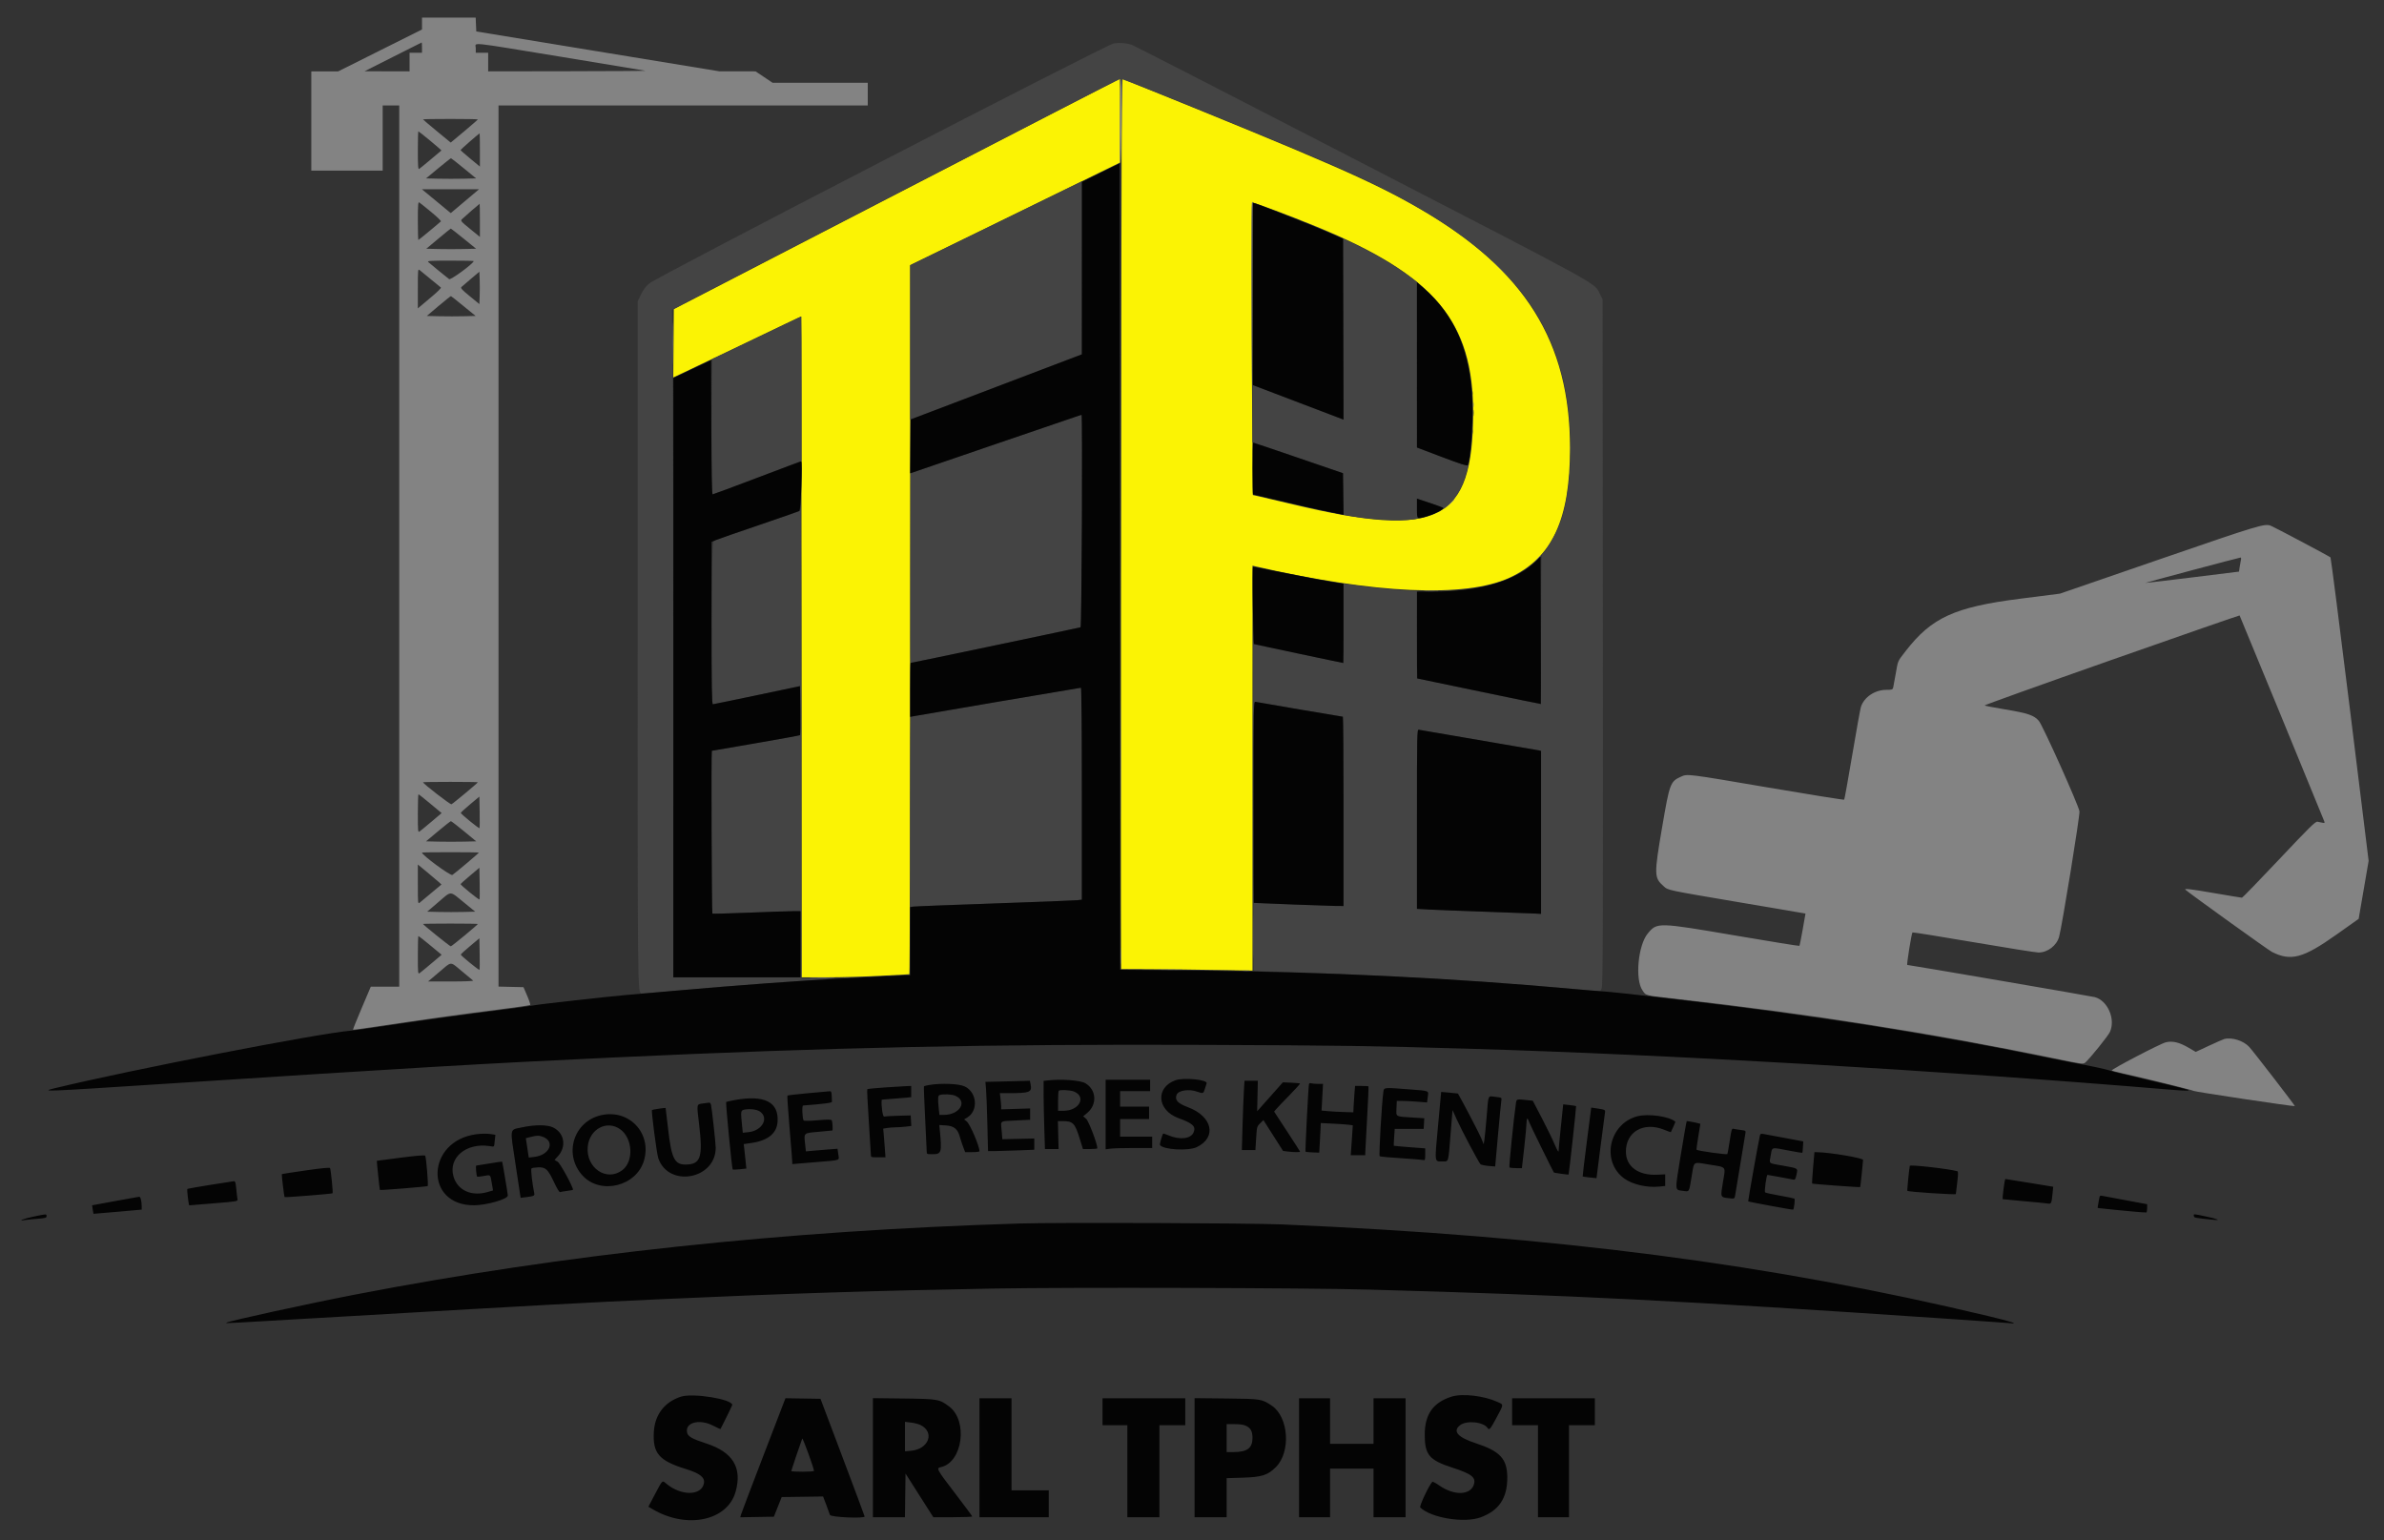 <svg id="svg" xmlns="http://www.w3.org/2000/svg" xmlns:xlink="http://www.w3.org/1999/xlink" width="400" height="258.395" viewBox="0, 0, 400,258.395"><rect x="0" y="0" width="400" height="258.395" fill="#333333" stroke="none"/><g id="svgg"><path id="path0" d="M150.456 32.540 L 113.059 51.875 113.013 57.603 L 112.967 63.331 114.575 62.575 C 115.459 62.159,118.213 60.843,120.694 59.652 C 131.980 54.234,134.352 53.102,134.419 53.102 C 134.458 53.102,134.490 78.052,134.490 108.547 L 134.490 163.991 138.785 163.988 C 141.148 163.987,145.189 163.871,147.766 163.732 C 150.343 163.592,152.510 163.477,152.581 163.474 C 152.653 163.472,152.711 136.698,152.711 103.976 L 152.711 44.482 163.688 39.130 C 169.725 36.187,177.651 32.314,181.302 30.524 L 187.939 27.269 187.939 20.229 C 187.939 16.357,187.920 13.192,187.896 13.197 C 187.872 13.201,171.024 21.906,150.456 32.540 M188.226 18.808 C 188.140 23.190,188.021 151.261,188.095 160.390 L 188.113 162.603 193.102 162.625 C 195.846 162.637,200.805 162.696,204.122 162.755 L 210.152 162.863 210.152 128.890 L 210.152 94.917 210.542 95.008 C 230.644 99.648,245.913 100.335,253.285 96.931 C 260.415 93.639,263.428 87.182,263.427 75.191 C 263.426 57.380,255.861 45.289,238.351 35.111 C 230.528 30.564,222.577 27.080,189.396 13.662 L 188.336 13.233 188.226 18.808 M220.911 38.039 C 240.668 46.161,247.223 53.970,247.174 69.328 C 247.115 87.493,241.350 90.439,217.130 84.677 C 214.294 84.002,211.577 83.363,211.091 83.257 L 210.208 83.064 210.094 69.168 C 209.954 52.264,209.944 34.106,210.074 33.975 C 210.187 33.862,216.600 36.266,220.911 38.039 " stroke="none" fill="#fbf304" fill-rule="evenodd"></path><path id="path1" d="M70.803 3.949 L 70.803 4.948 63.774 8.461 L 56.745 11.974 54.490 11.974 L 52.234 11.974 52.234 20.304 L 52.234 28.633 58.221 28.633 L 64.208 28.633 64.208 23.167 L 64.208 17.701 65.597 17.701 L 66.985 17.701 66.985 91.627 L 66.985 165.553 64.599 165.556 L 62.213 165.559 60.691 169.139 C 59.854 171.108,59.196 172.746,59.229 172.779 C 59.262 172.812,61.313 172.531,63.787 172.154 C 69.891 171.225,77.286 170.197,83.600 169.400 C 86.487 169.035,88.899 168.686,88.960 168.625 C 89.021 168.564,88.792 167.867,88.452 167.077 L 87.834 165.640 85.739 165.591 L 83.644 165.542 83.644 91.622 L 83.644 17.701 114.620 17.701 L 145.597 17.701 145.597 15.792 L 145.597 13.883 137.609 13.883 L 129.622 13.883 128.197 12.928 L 126.771 11.974 123.733 11.970 L 120.694 11.966 100.304 8.622 L 79.913 5.278 79.862 4.114 L 79.811 2.950 75.307 2.950 L 70.803 2.950 70.803 3.949 M70.803 7.983 L 70.803 8.850 69.761 8.850 L 68.720 8.850 68.720 10.412 L 68.720 11.974 64.946 11.965 L 61.171 11.955 65.944 9.544 C 68.568 8.219,70.735 7.129,70.759 7.124 C 70.783 7.119,70.803 7.505,70.803 7.983 M94.243 9.546 C 101.824 10.787,108.143 11.832,108.286 11.868 C 108.430 11.904,102.553 11.943,95.228 11.954 L 81.909 11.974 81.909 10.412 L 81.909 8.850 80.868 8.850 L 79.826 8.850 79.826 8.069 C 79.826 7.081,78.130 6.907,94.243 9.546 M187.900 20.295 C 187.874 24.204,187.902 27.347,187.963 27.280 C 188.170 27.053,188.338 13.189,188.134 13.189 C 188.004 13.189,187.932 15.360,187.900 20.295 M80.174 20.039 C 80.174 20.084,79.151 20.976,77.900 22.021 L 75.627 23.922 73.301 22.012 C 72.023 20.962,70.976 20.070,70.976 20.030 C 70.976 19.989,73.046 19.957,75.575 19.957 C 78.104 19.957,80.174 19.994,80.174 20.039 M72.199 23.623 C 73.252 24.495,74.090 25.226,74.063 25.249 C 74.035 25.271,73.232 25.948,72.278 26.752 C 71.323 27.556,70.445 28.274,70.325 28.347 C 70.155 28.452,70.108 27.791,70.108 25.260 C 70.108 23.488,70.149 22.039,70.197 22.039 C 70.246 22.039,71.147 22.752,72.199 23.623 M80.521 25.168 L 80.521 27.949 78.915 26.624 C 78.033 25.895,77.296 25.248,77.280 25.187 C 77.255 25.098,80.324 22.415,80.477 22.393 C 80.501 22.389,80.521 23.638,80.521 25.168 M77.826 28.243 L 79.885 29.935 77.773 29.984 C 76.612 30.010,74.721 30.010,73.571 29.984 L 71.480 29.935 73.524 28.243 C 74.648 27.312,75.613 26.551,75.668 26.551 C 75.722 26.551,76.693 27.312,77.826 28.243 M78.004 33.756 L 75.632 35.756 74.822 35.088 C 74.377 34.721,73.288 33.821,72.401 33.089 L 70.789 31.757 75.582 31.757 L 80.375 31.757 78.004 33.756 M72.327 35.552 C 73.309 36.359,74.051 37.076,73.976 37.145 C 73.329 37.735,70.268 40.260,70.198 40.260 C 70.149 40.260,70.108 38.811,70.108 37.040 C 70.108 34.508,70.155 33.847,70.325 33.951 C 70.445 34.024,71.346 34.744,72.327 35.552 M210.058 34.056 C 210.013 34.176,209.996 41.106,210.020 49.458 L 210.065 64.642 210.152 49.241 C 210.200 40.770,210.217 33.839,210.190 33.839 C 210.163 33.839,210.104 33.937,210.058 34.056 M80.521 36.969 L 80.521 39.752 78.872 38.406 C 77.304 37.127,77.238 37.046,77.527 36.760 C 77.889 36.403,80.415 34.206,80.477 34.195 C 80.501 34.190,80.521 35.439,80.521 36.969 M77.798 40.043 L 79.885 41.735 77.773 41.784 C 76.612 41.811,74.732 41.811,73.595 41.784 L 71.529 41.735 73.551 40.043 C 74.663 39.113,75.604 38.351,75.642 38.351 C 75.680 38.351,76.650 39.113,77.798 40.043 M79.479 43.803 C 79.479 44.195,75.615 47.035,75.354 46.835 C 74.863 46.460,72.125 44.216,71.850 43.964 C 71.637 43.768,72.228 43.731,75.538 43.731 C 77.706 43.731,79.479 43.763,79.479 43.803 M251.540 44.946 C 252.203 45.614,252.785 46.161,252.832 46.161 C 252.880 46.161,252.377 45.614,251.714 44.946 C 251.051 44.278,250.469 43.731,250.421 43.731 C 250.374 43.731,250.877 44.278,251.540 44.946 M72.278 46.854 C 73.137 47.553,73.902 48.180,73.978 48.245 C 74.055 48.311,73.432 48.942,72.594 49.649 C 71.756 50.355,70.854 51.115,70.589 51.339 L 70.108 51.745 70.108 48.405 C 70.108 45.242,70.125 45.079,70.412 45.324 C 70.579 45.465,71.419 46.154,72.278 46.854 M80.484 49.624 L 80.434 51.022 78.814 49.696 C 77.486 48.609,77.236 48.331,77.426 48.152 C 77.553 48.031,78.282 47.406,79.046 46.762 L 80.434 45.592 80.484 46.909 C 80.512 47.634,80.512 48.855,80.484 49.624 M77.785 51.367 L 79.804 53.015 77.830 53.064 C 76.744 53.091,74.900 53.091,73.732 53.064 L 71.608 53.015 73.592 51.335 C 74.682 50.411,75.618 49.669,75.670 49.686 C 75.723 49.704,76.674 50.460,77.785 51.367 M112.876 57.614 C 112.876 60.811,112.899 62.119,112.928 60.521 C 112.957 58.922,112.957 56.306,112.928 54.707 C 112.899 53.108,112.876 54.416,112.876 57.614 M247.159 67.939 C 247.161 68.321,247.196 68.457,247.238 68.241 C 247.279 68.025,247.278 67.713,247.234 67.547 C 247.191 67.381,247.157 67.557,247.159 67.939 M263.492 75.228 C 263.493 76.278,263.521 76.685,263.556 76.132 C 263.590 75.580,263.590 74.721,263.555 74.224 C 263.520 73.726,263.492 74.178,263.492 75.228 M243.202 84.555 L 242.516 85.293 243.254 84.607 C 243.659 84.230,243.991 83.898,243.991 83.869 C 243.991 83.738,243.840 83.869,243.202 84.555 M362.448 93.815 L 345.634 99.609 338.934 100.462 C 327.955 101.861,324.090 103.627,319.757 109.225 C 318.352 111.039,318.480 110.752,318.081 113.007 C 317.891 114.085,317.697 115.143,317.650 115.358 C 317.572 115.712,317.462 115.749,316.483 115.750 C 314.565 115.753,312.732 116.997,312.228 118.637 C 312.120 118.990,311.469 122.604,310.782 126.667 C 310.094 130.731,309.486 134.110,309.430 134.176 C 309.374 134.242,303.627 133.324,296.659 132.137 C 282.982 129.806,283.131 129.825,282.038 130.321 C 280.249 131.133,280.144 131.414,278.875 138.839 C 277.519 146.774,277.532 147.291,279.117 148.684 C 279.935 149.401,279.369 149.281,291.901 151.411 L 302.935 153.286 302.467 155.954 C 302.210 157.422,301.961 158.661,301.914 158.708 C 301.867 158.755,297.009 157.972,291.119 156.967 C 278.109 154.749,278.032 154.747,276.469 156.637 C 274.841 158.605,274.309 164.321,275.582 166.171 C 276.219 167.097,275.820 166.998,281.562 167.642 C 303.518 170.105,324.395 173.393,344.439 177.544 C 349.402 178.572,349.537 178.590,349.885 178.279 C 350.727 177.529,353.710 173.823,354.017 173.147 C 354.995 170.993,353.633 167.880,351.463 167.306 C 350.867 167.148,320.335 161.909,320.012 161.909 C 319.873 161.909,320.720 156.619,320.886 156.453 C 320.936 156.403,325.541 157.141,331.118 158.093 C 336.695 159.045,341.604 159.825,342.028 159.825 C 343.565 159.828,345.096 158.651,345.493 157.162 C 346.016 155.197,349.002 136.787,348.903 136.139 C 348.739 135.072,342.755 121.737,342.093 120.963 C 341.284 120.018,340.283 119.675,336.486 119.043 C 334.625 118.733,333.048 118.431,332.983 118.372 C 332.917 118.313,342.503 114.875,354.286 110.732 C 366.068 106.589,375.737 103.231,375.773 103.270 C 375.829 103.331,389.542 136.676,389.952 137.746 C 390.087 138.100,390.059 138.130,389.671 138.050 C 389.434 138.001,389.060 137.924,388.840 137.879 C 388.499 137.810,387.538 138.753,382.391 144.213 C 379.064 147.742,376.261 150.629,376.162 150.629 C 376.062 150.629,373.918 150.274,371.397 149.840 C 367.413 149.154,366.382 149.036,366.696 149.302 C 367.705 150.157,380.610 159.431,381.209 159.731 C 384.389 161.329,386.440 160.777,392.017 156.822 L 395.748 154.177 396.585 149.312 L 397.422 144.447 394.288 119.045 C 392.564 105.075,391.094 93.591,391.022 93.525 C 390.801 93.326,381.573 88.431,381.006 88.213 C 379.972 87.814,379.076 88.085,362.448 93.815 M257.865 93.839 L 257.267 94.490 257.918 93.892 C 258.523 93.336,258.648 93.189,258.516 93.189 C 258.487 93.189,258.194 93.482,257.865 93.839 M375.997 93.926 C 375.945 94.141,375.852 94.676,375.789 95.114 L 375.674 95.912 367.839 96.881 C 363.530 97.414,359.985 97.830,359.961 97.806 C 359.919 97.765,375.635 93.578,375.941 93.550 C 376.023 93.542,376.048 93.711,375.997 93.926 M239.176 99.217 C 239.725 99.252,240.623 99.252,241.171 99.217 C 241.720 99.183,241.271 99.155,240.174 99.155 C 239.076 99.155,238.627 99.183,239.176 99.217 M188.022 127.722 C 188.022 136.265,188.044 139.759,188.069 135.488 C 188.095 131.217,188.095 124.228,188.069 119.957 C 188.044 115.685,188.022 119.180,188.022 127.722 M80.174 131.259 C 80.174 131.372,75.996 134.853,75.744 134.950 C 75.548 135.025,70.976 131.485,70.976 131.258 C 70.976 131.222,73.046 131.193,75.575 131.193 C 78.104 131.193,80.174 131.223,80.174 131.259 M72.209 134.853 L 74.101 136.430 72.426 137.846 C 71.504 138.625,70.606 139.365,70.429 139.489 C 70.121 139.707,70.108 139.595,70.108 136.496 C 70.108 134.725,70.155 133.275,70.213 133.275 C 70.270 133.275,71.169 133.985,72.209 134.853 M80.449 138.958 C 80.351 139.056,77.310 136.574,77.310 136.397 C 77.310 136.329,78.013 135.686,78.872 134.967 L 80.434 133.661 80.482 136.269 C 80.508 137.704,80.493 138.914,80.449 138.958 M77.853 139.479 L 79.908 141.171 77.785 141.220 C 76.617 141.247,74.721 141.247,73.570 141.220 L 71.479 141.171 73.498 139.479 C 74.608 138.549,75.579 137.787,75.657 137.787 C 75.734 137.787,76.722 138.549,77.853 139.479 M80.347 143.058 C 80.347 143.152,76.332 146.541,75.903 146.809 C 75.590 147.005,70.803 143.483,70.803 143.057 C 70.803 143.022,72.950 142.993,75.575 142.993 C 78.200 142.993,80.347 143.023,80.347 143.058 M73.610 147.988 L 74.075 148.414 72.395 149.811 C 71.472 150.579,70.579 151.324,70.412 151.466 C 70.124 151.710,70.108 151.548,70.108 148.391 L 70.108 145.059 71.627 146.310 C 72.462 146.998,73.354 147.753,73.610 147.988 M80.452 150.929 C 80.352 151.029,77.242 148.497,77.281 148.347 C 77.297 148.285,78.013 147.643,78.872 146.919 L 80.434 145.603 80.482 148.227 C 80.508 149.670,80.495 150.886,80.452 150.929 M77.770 151.367 L 79.734 152.972 77.698 153.021 C 76.578 153.048,74.765 153.048,73.668 153.021 L 71.675 152.972 73.538 151.378 C 75.806 149.437,75.409 149.438,77.770 151.367 M210.230 157.223 C 210.230 160.421,210.253 161.729,210.282 160.130 C 210.310 158.531,210.310 155.915,210.282 154.317 C 210.253 152.718,210.230 154.026,210.230 157.223 M80.174 155.035 C 80.174 155.171,75.803 158.785,75.637 158.785 C 75.473 158.785,70.976 155.165,70.976 155.032 C 70.976 154.997,73.046 154.967,75.575 154.967 C 78.104 154.967,80.174 154.998,80.174 155.035 M72.199 158.626 L 74.103 160.202 72.427 161.620 C 71.505 162.399,70.606 163.139,70.429 163.264 C 70.121 163.482,70.108 163.369,70.108 160.270 C 70.108 158.499,70.150 157.050,70.201 157.050 C 70.253 157.050,71.152 157.759,72.199 158.626 M80.449 162.733 C 80.351 162.830,77.310 160.348,77.310 160.171 C 77.310 160.103,78.013 159.460,78.872 158.742 L 80.434 157.435 80.482 160.043 C 80.508 161.478,80.493 162.688,80.449 162.733 M188.007 160.434 C 188.007 161.675,188.035 162.159,188.068 161.511 C 188.102 160.863,188.101 159.848,188.068 159.255 C 188.034 158.663,188.006 159.193,188.007 160.434 M77.506 162.969 C 78.448 163.743,79.293 164.446,79.384 164.531 C 79.481 164.622,77.955 164.685,75.685 164.685 L 71.821 164.685 73.666 163.124 C 75.879 161.250,75.436 161.268,77.506 162.969 M194.577 162.732 C 195.508 162.764,197.030 162.764,197.961 162.732 C 198.892 162.701,198.130 162.676,196.269 162.676 C 194.408 162.676,193.646 162.701,194.577 162.732 M208.550 162.902 C 208.862 162.941,209.330 162.940,209.591 162.901 C 209.852 162.861,209.597 162.829,209.024 162.830 C 208.451 162.831,208.238 162.864,208.550 162.902 M136.191 164.121 C 137.175 164.152,138.737 164.152,139.662 164.121 C 140.588 164.089,139.783 164.064,137.874 164.064 C 135.965 164.064,135.208 164.090,136.191 164.121 M373.189 174.344 C 372.998 174.396,371.846 174.902,370.628 175.469 L 368.415 176.500 367.214 175.799 C 365.666 174.895,364.540 174.624,363.409 174.885 C 362.499 175.095,354.138 179.458,354.330 179.622 C 354.394 179.677,355.072 179.861,355.835 180.030 C 359.827 180.916,367.976 182.926,368.060 183.046 C 368.152 183.178,384.932 185.698,385.042 185.597 C 385.112 185.533,378.070 176.398,377.371 175.646 C 376.409 174.611,374.450 174.001,373.189 174.344 " stroke="none" fill="#838383" fill-rule="evenodd"></path><path id="path2" d="M186.843 7.290 C 185.597 7.509,110.077 46.541,108.910 47.570 C 108.348 48.064,107.876 48.705,107.522 49.453 L 106.985 50.586 106.985 107.766 C 106.985 166.657,106.981 166.303,107.598 166.685 C 107.671 166.730,109.788 166.574,112.303 166.339 C 118.384 165.771,126.626 165.114,133.015 164.690 C 135.879 164.499,138.573 164.317,139.002 164.285 C 139.432 164.252,138.592 164.212,137.137 164.195 L 134.490 164.165 134.457 123.948 C 134.439 101.829,134.397 84.173,134.362 84.713 C 134.317 85.438,134.223 85.727,134.005 85.814 C 133.842 85.879,130.635 86.981,126.877 88.264 C 123.119 89.547,119.898 90.675,119.719 90.771 C 119.304 90.992,119.196 118.187,119.610 118.168 C 119.729 118.163,123.067 117.476,127.028 116.643 L 134.230 115.126 134.277 119.194 C 134.302 121.431,134.282 123.302,134.233 123.352 C 134.183 123.402,130.843 124.011,126.811 124.707 C 122.779 125.403,119.460 125.975,119.436 125.979 C 119.319 126.000,119.411 153.223,119.528 153.295 C 119.602 153.341,122.355 153.270,125.645 153.137 C 128.935 153.004,132.232 152.893,132.972 152.890 L 134.317 152.885 134.317 158.438 L 134.317 163.991 123.644 163.991 L 112.972 163.991 112.972 116.558 C 112.972 90.469,112.920 65.265,112.857 60.548 L 112.743 51.971 150.181 32.623 C 170.773 21.982,187.796 13.252,188.010 13.223 C 188.555 13.151,218.091 25.209,225.336 28.462 C 248.617 38.914,259.394 49.485,262.558 64.971 C 264.118 72.604,263.735 82.767,261.690 87.996 C 260.971 89.835,259.220 92.757,258.700 92.986 C 258.627 93.018,258.568 98.701,258.568 105.614 L 258.568 118.184 258.178 118.093 C 257.963 118.042,253.844 117.181,249.024 116.179 C 244.204 115.176,239.694 114.232,239.002 114.080 L 237.744 113.805 237.744 106.546 C 237.744 99.772,237.764 99.284,238.048 99.228 C 238.215 99.195,237.688 99.151,236.876 99.129 C 234.807 99.073,231.596 98.774,228.266 98.328 L 225.423 97.947 225.423 104.611 L 225.423 111.274 225.033 111.178 C 224.818 111.125,221.831 110.496,218.395 109.779 C 214.959 109.062,211.740 108.388,211.242 108.281 L 210.336 108.086 210.270 105.887 C 210.233 104.677,210.218 116.982,210.235 133.231 C 210.252 149.480,210.299 162.808,210.339 162.848 C 210.379 162.888,213.106 163.008,216.399 163.115 C 233.838 163.680,252.865 164.846,267.137 166.224 L 268.505 166.356 268.744 165.784 C 268.945 165.302,268.976 156.216,268.938 107.725 L 268.894 50.239 268.465 49.371 C 267.490 47.396,269.653 48.588,228.460 27.313 C 207.557 16.517,190.182 7.600,189.848 7.496 C 188.918 7.207,187.766 7.128,186.843 7.290 M188.025 69.761 C 188.025 93.193,188.045 102.779,188.069 91.063 C 188.094 79.347,188.094 60.176,188.069 48.460 C 188.045 36.744,188.025 46.330,188.025 69.761 M167.164 37.458 L 152.723 44.512 152.717 57.466 L 152.711 70.420 155.582 69.322 C 157.161 68.718,163.642 66.253,169.984 63.843 L 181.515 59.463 181.560 44.916 C 181.585 36.915,181.605 30.377,181.605 30.386 C 181.605 30.396,175.107 33.578,167.164 37.458 M225.423 55.255 L 225.423 70.407 218.178 67.655 C 214.193 66.142,210.757 64.827,210.542 64.733 L 210.152 64.563 210.152 69.382 L 210.152 74.201 217.744 76.798 L 225.336 79.396 225.383 82.891 L 225.430 86.386 226.511 86.574 C 230.173 87.210,235.132 87.462,237.310 87.123 C 237.787 87.049,238.080 86.977,237.961 86.965 C 237.804 86.948,237.744 86.486,237.744 85.306 L 237.744 83.670 239.957 84.417 C 241.488 84.934,242.152 85.237,242.115 85.402 C 242.085 85.533,242.573 85.134,243.201 84.516 C 244.469 83.265,245.503 81.410,245.980 79.528 C 246.131 78.935,246.299 78.310,246.354 78.140 C 246.424 77.921,246.407 77.896,246.294 78.052 C 246.170 78.224,245.186 77.914,241.939 76.682 L 237.744 75.090 237.738 61.189 L 237.733 47.289 236.393 46.308 C 233.956 44.523,229.876 42.150,226.855 40.761 L 225.423 40.103 225.423 55.255 M127.043 56.665 C 122.995 58.619,119.618 60.217,119.538 60.217 C 119.458 60.217,119.393 65.341,119.393 71.604 L 119.393 82.991 119.765 82.893 C 119.969 82.840,123.366 81.569,127.313 80.070 L 134.490 77.344 134.490 65.223 C 134.490 58.556,134.471 53.105,134.447 53.108 C 134.423 53.111,131.091 54.712,127.043 56.665 M246.982 65.944 C 246.982 66.278,247.017 66.414,247.061 66.247 C 247.105 66.080,247.105 65.807,247.061 65.640 C 247.017 65.473,246.982 65.610,246.982 65.944 M247.165 69.328 C 247.166 69.805,247.200 69.979,247.239 69.716 C 247.279 69.452,247.278 69.061,247.237 68.848 C 247.196 68.635,247.163 68.850,247.165 69.328 M167.028 74.507 L 152.798 79.393 152.754 95.315 C 152.730 104.072,152.742 111.236,152.782 111.236 C 152.944 111.236,181.100 105.332,181.302 105.255 C 181.546 105.163,181.632 69.573,181.388 69.605 C 181.317 69.614,174.855 71.820,167.028 74.507 M246.985 72.451 C 246.987 72.833,247.023 72.969,247.064 72.753 C 247.106 72.537,247.104 72.225,247.061 72.059 C 247.017 71.893,246.983 72.069,246.985 72.451 M242.473 99.213 C 242.735 99.253,243.165 99.253,243.427 99.213 C 243.690 99.173,243.475 99.141,242.950 99.141 C 242.425 99.141,242.210 99.173,242.473 99.213 M166.855 117.843 C 159.219 119.164,152.913 120.248,152.842 120.252 C 152.770 120.257,152.711 127.439,152.711 136.213 L 152.711 152.166 153.623 152.092 C 154.124 152.051,160.273 151.819,167.289 151.577 C 174.304 151.334,180.375 151.095,180.781 151.045 L 181.518 150.955 181.518 133.178 L 181.518 115.401 181.128 115.422 C 180.913 115.433,174.490 116.523,166.855 117.843 M218.068 119.045 C 221.992 119.713,225.252 120.260,225.313 120.260 C 225.373 120.260,225.423 127.406,225.423 136.139 L 225.423 152.017 224.165 152.014 C 223.292 152.012,211.758 151.582,210.369 151.499 C 210.345 151.498,210.325 143.890,210.325 134.593 C 210.325 118.584,210.341 117.693,210.629 117.760 C 210.796 117.798,214.143 118.377,218.068 119.045 M248.069 124.165 C 253.414 125.072,257.963 125.855,258.178 125.904 L 258.568 125.994 258.568 139.667 L 258.568 153.341 257.570 153.287 C 257.022 153.257,253.176 153.116,249.024 152.973 C 244.872 152.830,240.636 152.665,239.610 152.606 L 237.744 152.500 237.744 137.438 C 237.744 123.181,237.760 122.379,238.048 122.445 C 238.215 122.484,242.725 123.258,248.069 124.165 M189.205 162.732 C 189.949 162.765,191.121 162.765,191.808 162.732 C 192.496 162.699,191.887 162.672,190.456 162.672 C 189.024 162.673,188.461 162.700,189.205 162.732 M204.382 162.905 C 205.074 162.938,206.206 162.938,206.898 162.905 C 207.590 162.872,207.024 162.846,205.640 162.846 C 204.256 162.846,203.690 162.872,204.382 162.905 M148.937 163.769 C 149.200 163.808,149.629 163.808,149.892 163.769 C 150.154 163.729,149.939 163.696,149.414 163.696 C 148.889 163.696,148.675 163.729,148.937 163.769 M145.642 163.942 C 145.906 163.982,146.297 163.981,146.510 163.940 C 146.723 163.899,146.508 163.866,146.030 163.867 C 145.553 163.869,145.379 163.902,145.642 163.942 M141.651 164.116 C 141.915 164.156,142.305 164.155,142.519 164.113 C 142.732 164.072,142.516 164.040,142.039 164.041 C 141.562 164.042,141.387 164.076,141.651 164.116 M278.395 167.408 C 278.562 167.452,278.835 167.452,279.002 167.408 C 279.169 167.364,279.033 167.329,278.698 167.329 C 278.364 167.329,278.228 167.364,278.395 167.408 M279.957 167.582 C 280.124 167.625,280.397 167.625,280.564 167.582 C 280.731 167.538,280.594 167.502,280.260 167.502 C 279.926 167.502,279.790 167.538,279.957 167.582 M281.518 167.755 C 281.685 167.799,281.959 167.799,282.126 167.755 C 282.293 167.712,282.156 167.676,281.822 167.676 C 281.488 167.676,281.351 167.712,281.518 167.755 M283.080 167.929 C 283.247 167.972,283.521 167.972,283.688 167.929 C 283.855 167.885,283.718 167.849,283.384 167.849 C 283.050 167.849,282.913 167.885,283.080 167.929 M286.030 168.276 C 286.197 168.319,286.471 168.319,286.638 168.276 C 286.805 168.232,286.668 168.196,286.334 168.196 C 286.000 168.196,285.863 168.232,286.030 168.276 " stroke="none" fill="#444444" fill-rule="evenodd"></path><path id="path3" d="M184.685 28.973 L 181.518 30.523 181.518 44.991 L 181.518 59.459 167.158 64.918 L 152.798 70.377 152.752 74.901 L 152.706 79.425 167.069 74.509 C 174.968 71.805,181.451 69.592,181.475 69.590 C 181.662 69.580,181.489 105.185,181.302 105.255 C 181.101 105.331,152.944 111.236,152.783 111.236 C 152.744 111.236,152.711 113.273,152.711 115.762 L 152.711 120.288 153.189 120.191 C 154.044 120.018,181.200 115.401,181.361 115.401 C 181.454 115.401,181.518 122.681,181.518 133.178 L 181.518 150.955 180.781 151.046 C 180.375 151.096,174.148 151.339,166.941 151.587 C 159.735 151.835,153.586 152.076,153.275 152.122 L 152.711 152.207 152.711 157.925 L 152.711 163.644 152.176 163.644 C 151.648 163.644,148.136 163.816,141.345 164.173 C 133.997 164.560,123.975 165.297,113.145 166.247 C 109.948 166.527,106.356 166.841,105.163 166.943 C 101.821 167.231,90.598 168.485,89.694 168.672 C 89.252 168.763,87.300 169.039,85.356 169.283 C 78.853 170.103,71.461 171.117,65.597 171.996 C 62.399 172.475,59.379 172.898,58.886 172.937 C 53.586 173.354,21.814 179.528,9.197 182.593 C 6.667 183.208,7.120 183.190,27.332 181.877 C 69.415 179.143,81.284 178.446,102.733 177.447 C 139.477 175.735,165.757 175.176,202.516 175.325 C 224.963 175.416,230.134 175.491,246.334 175.964 C 279.934 176.946,325.254 179.588,363.975 182.823 C 366.806 183.060,367.669 183.062,367.010 182.830 C 366.557 182.671,361.226 181.370,357.744 180.569 C 355.835 180.130,354.117 179.700,353.926 179.612 C 353.574 179.451,350.621 178.821,347.939 178.336 C 347.128 178.189,344.356 177.636,341.779 177.108 C 326.954 174.071,310.220 171.333,292.928 169.117 C 282.985 167.843,271.221 166.485,268.809 166.334 C 267.901 166.277,265.948 166.119,264.469 165.984 C 243.789 164.091,222.771 163.068,199.819 162.839 L 187.940 162.720 187.896 95.072 L 187.852 27.423 184.685 28.973 M210.194 49.320 L 210.239 64.627 217.832 67.517 L 225.425 70.406 225.381 55.234 L 225.336 40.062 223.240 39.143 C 220.178 37.802,210.560 34.013,210.217 34.013 C 210.180 34.013,210.170 40.901,210.194 49.320 M237.744 61.218 L 237.744 75.090 241.939 76.682 C 244.909 77.809,246.171 78.214,246.260 78.070 C 246.710 77.342,247.185 71.073,247.054 67.592 C 246.731 59.007,244.172 52.971,238.901 48.358 L 237.744 47.346 237.744 61.218 M116.143 61.927 L 112.980 63.427 112.976 113.709 L 112.972 163.991 123.644 163.991 L 134.317 163.991 134.317 158.438 L 134.317 152.885 132.972 152.890 C 132.232 152.893,128.935 153.004,125.645 153.137 C 122.355 153.270,119.602 153.341,119.528 153.295 C 119.411 153.223,119.319 126.000,119.436 125.979 C 119.460 125.975,122.779 125.403,126.811 124.707 C 130.843 124.011,134.183 123.402,134.233 123.352 C 134.282 123.302,134.302 121.431,134.277 119.194 L 134.230 115.126 127.028 116.643 C 123.067 117.476,119.729 118.163,119.610 118.168 C 119.438 118.176,119.393 115.342,119.393 104.549 L 119.393 90.920 120.130 90.610 C 120.536 90.439,123.798 89.306,127.379 88.091 C 130.960 86.877,133.997 85.817,134.127 85.736 C 134.365 85.590,134.676 77.397,134.443 77.397 C 134.390 77.397,131.059 78.646,127.039 80.174 C 123.019 81.701,119.655 82.950,119.563 82.950 C 119.457 82.950,119.379 78.792,119.350 71.688 L 119.306 60.426 116.143 61.927 M210.152 78.612 C 210.152 80.998,210.188 82.950,210.233 82.950 C 210.277 82.950,212.288 83.425,214.701 84.005 C 217.115 84.586,220.516 85.358,222.260 85.722 L 225.430 86.384 225.383 82.891 L 225.336 79.398 217.874 76.839 C 213.770 75.431,210.354 74.278,210.282 74.276 C 210.210 74.275,210.152 76.226,210.152 78.612 M237.744 85.306 C 237.744 87.208,237.677 87.162,239.591 86.579 C 240.952 86.165,242.361 85.409,242.143 85.211 C 242.062 85.137,241.039 84.760,239.870 84.373 L 237.744 83.670 237.744 85.306 M257.874 93.977 C 254.604 97.390,248.419 99.262,240.415 99.262 L 237.744 99.262 237.744 106.551 C 237.744 110.560,237.764 113.840,237.787 113.840 C 237.811 113.840,242.476 114.811,248.153 115.998 C 253.830 117.184,258.497 118.134,258.523 118.108 C 258.549 118.081,258.551 112.499,258.526 105.701 L 258.482 93.343 257.874 93.977 M210.209 101.546 C 210.271 105.092,210.350 108.021,210.383 108.055 C 210.431 108.103,225.200 111.236,225.380 111.236 C 225.403 111.236,225.423 108.245,225.423 104.589 L 225.423 97.941 223.471 97.635 C 222.397 97.467,219.014 96.827,215.952 96.214 C 212.890 95.600,210.320 95.098,210.240 95.098 C 210.161 95.098,210.147 97.999,210.209 101.546 M210.325 134.593 C 210.325 143.890,210.345 151.498,210.369 151.499 C 211.758 151.582,223.292 152.012,224.165 152.014 L 225.423 152.017 225.423 136.139 C 225.423 127.406,225.373 120.260,225.313 120.260 C 225.170 120.260,211.030 117.852,210.629 117.760 C 210.341 117.693,210.325 118.584,210.325 134.593 M237.744 137.438 L 237.744 152.500 239.610 152.606 C 240.636 152.665,244.872 152.830,249.024 152.973 C 253.176 153.116,257.022 153.257,257.570 153.287 L 258.568 153.341 258.568 139.667 L 258.568 125.994 258.178 125.904 C 257.963 125.855,253.414 125.072,248.069 124.165 C 242.725 123.258,238.215 122.484,238.048 122.445 C 237.760 122.379,237.744 123.181,237.744 137.438 M197.233 181.257 C 193.829 182.470,194.125 186.293,197.726 187.609 C 200.150 188.495,200.684 188.998,200.269 190.001 C 199.817 191.091,197.955 191.311,196.047 190.500 C 195.591 190.307,195.192 190.178,195.161 190.215 C 195.000 190.407,194.552 191.994,194.626 192.113 C 195.122 192.916,199.410 193.162,200.825 192.469 C 204.215 190.809,203.424 187.314,199.309 185.775 C 197.580 185.128,197.080 184.577,197.418 183.695 C 197.703 182.952,199.501 182.680,200.868 183.172 C 201.856 183.528,201.917 183.507,202.154 182.715 C 202.271 182.323,202.405 181.905,202.451 181.786 C 202.689 181.166,198.641 180.755,197.233 181.257 M175.748 181.290 L 175.098 181.366 175.098 183.410 C 175.098 184.534,175.149 187.106,175.212 189.126 L 175.326 192.798 176.470 192.799 L 177.614 192.799 177.557 190.456 L 177.500 188.113 178.269 188.113 C 180.035 188.113,180.347 188.428,181.151 191.020 L 181.702 192.798 182.912 192.798 C 183.577 192.798,184.121 192.742,184.121 192.674 C 184.121 191.922,182.658 188.080,182.236 187.726 L 181.741 187.309 182.431 186.730 C 184.127 185.305,183.963 182.848,182.098 181.752 C 181.250 181.254,178.057 181.021,175.748 181.290 M185.510 187.008 L 185.510 192.845 186.315 192.735 C 186.758 192.674,188.515 192.625,190.219 192.625 L 193.319 192.625 193.319 191.670 L 193.319 190.716 190.629 190.716 L 187.939 190.716 187.939 189.241 L 187.939 187.766 190.369 187.766 L 192.798 187.766 192.798 186.725 L 192.798 185.683 190.369 185.683 L 187.939 185.683 187.939 184.382 L 187.939 183.080 190.456 183.080 L 192.972 183.080 192.972 182.126 L 192.972 181.171 189.241 181.171 L 185.510 181.171 185.510 187.008 M167.744 181.475 L 165.336 181.529 165.440 182.695 C 165.497 183.336,165.597 185.950,165.661 188.503 L 165.777 193.145 166.765 193.145 C 167.309 193.145,169.055 193.094,170.645 193.031 L 173.536 192.917 173.536 191.975 L 173.536 191.032 170.858 191.091 L 168.180 191.150 168.060 189.710 C 167.914 187.952,167.639 188.148,170.464 188.006 L 172.842 187.886 172.842 186.936 L 172.842 185.986 170.412 186.063 L 167.983 186.141 167.981 185.695 C 167.980 185.450,167.930 184.839,167.870 184.338 L 167.761 183.427 168.956 183.426 C 172.871 183.423,173.189 183.299,172.907 181.887 L 172.798 181.345 171.475 181.383 C 170.747 181.404,169.068 181.445,167.744 181.475 M208.702 183.124 C 208.643 184.102,208.542 186.718,208.479 188.937 L 208.365 192.972 209.501 192.972 L 210.638 192.972 210.762 190.991 C 210.882 189.064,210.901 188.995,211.435 188.478 L 211.984 187.945 213.628 190.527 L 215.271 193.108 216.033 193.213 C 216.922 193.336,218.134 193.353,218.134 193.242 C 218.134 193.200,217.153 191.668,215.954 189.838 L 213.774 186.511 214.170 186.054 C 214.388 185.802,215.385 184.760,216.385 183.737 C 217.385 182.714,218.169 181.844,218.126 181.804 C 218.083 181.763,217.418 181.702,216.648 181.668 L 215.248 181.605 213.090 184.035 L 210.933 186.464 210.989 183.905 L 211.045 181.345 209.928 181.345 L 208.811 181.345 208.702 183.124 M219.628 181.891 C 219.524 182.230,218.967 193.168,219.049 193.250 C 219.086 193.287,219.618 193.338,220.231 193.362 L 221.345 193.406 221.454 191.584 C 221.514 190.581,221.572 189.464,221.584 189.100 L 221.605 188.439 223.731 188.544 C 224.900 188.602,226.109 188.689,226.418 188.736 L 226.979 188.822 226.891 190.159 C 226.843 190.895,226.765 192.024,226.719 192.668 L 226.635 193.839 227.851 193.839 L 229.067 193.839 229.078 193.275 C 229.084 192.965,229.222 190.383,229.384 187.537 C 229.546 184.690,229.646 182.328,229.605 182.287 C 229.564 182.246,229.042 182.213,228.446 182.213 L 227.361 182.213 227.257 183.471 C 227.200 184.163,227.134 185.158,227.112 185.683 L 227.072 186.638 225.510 186.591 C 224.651 186.566,223.450 186.500,222.842 186.445 L 221.736 186.345 221.860 184.105 L 221.984 181.866 221.115 181.866 C 220.636 181.866,220.122 181.818,219.972 181.761 C 219.818 181.701,219.668 181.758,219.628 181.891 M155.948 182.047 C 155.486 182.125,155.072 182.223,155.030 182.266 C 154.987 182.309,155.073 184.689,155.220 187.555 C 155.368 190.422,155.488 192.969,155.488 193.216 C 155.488 193.645,155.532 193.666,156.428 193.666 C 157.994 193.666,158.065 193.424,157.665 189.438 L 157.598 188.768 158.735 188.841 C 160.065 188.925,160.700 189.449,161.050 190.750 C 161.160 191.157,161.404 191.902,161.592 192.405 L 161.934 193.319 163.136 193.319 C 163.797 193.319,164.338 193.256,164.338 193.179 C 164.338 192.281,162.767 188.614,162.186 188.157 L 161.763 187.824 162.257 187.532 C 164.196 186.387,163.947 183.263,161.839 182.281 C 160.890 181.839,157.898 181.720,155.948 182.047 M148.512 182.461 C 146.917 182.570,145.569 182.703,145.516 182.756 C 145.462 182.810,145.575 185.189,145.767 188.043 C 145.958 190.897,146.115 193.447,146.116 193.709 C 146.117 194.185,146.122 194.187,147.344 194.187 L 148.570 194.187 148.467 192.755 C 148.411 191.967,148.325 190.885,148.276 190.349 L 148.188 189.375 148.844 189.266 C 149.206 189.207,149.852 189.156,150.282 189.154 C 150.711 189.153,151.477 189.101,151.982 189.041 L 152.901 188.930 152.850 188.044 L 152.798 187.158 150.716 187.214 C 149.570 187.245,148.503 187.307,148.343 187.352 C 148.102 187.420,147.821 185.454,147.939 184.524 C 147.942 184.507,148.645 184.446,149.503 184.388 C 150.361 184.330,151.473 184.240,151.974 184.189 L 152.885 184.097 152.885 183.155 L 152.885 182.213 152.148 182.238 C 151.742 182.252,150.106 182.353,148.512 182.461 M232.120 183.124 C 231.845 184.904,231.327 193.908,231.494 194.011 C 231.596 194.074,233.219 194.223,235.102 194.341 C 236.985 194.460,238.662 194.596,238.829 194.644 C 239.093 194.719,239.132 194.599,239.132 193.708 L 239.132 192.686 236.508 192.489 C 235.064 192.381,233.870 192.270,233.854 192.242 C 233.839 192.214,233.868 191.566,233.919 190.803 L 234.013 189.414 236.443 189.414 L 238.872 189.414 238.924 188.525 L 238.975 187.635 237.102 187.519 C 234.062 187.331,234.250 187.434,234.309 185.972 L 234.360 184.729 235.315 184.729 C 235.839 184.729,236.981 184.786,237.852 184.856 L 239.436 184.982 239.553 184.098 C 239.704 182.962,239.920 183.059,236.660 182.802 C 232.213 182.451,232.223 182.450,232.120 183.124 M180.209 183.152 C 182.337 184.042,181.078 186.377,178.470 186.377 L 177.527 186.377 177.527 184.758 C 177.527 183.867,177.579 183.086,177.643 183.022 C 177.852 182.813,179.609 182.902,180.209 183.152 M135.565 183.431 C 133.723 183.599,132.172 183.779,132.119 183.832 C 132.065 183.885,132.227 186.335,132.477 189.275 C 132.727 192.215,132.931 194.779,132.930 194.974 L 132.928 195.327 136.788 195.005 C 141.255 194.631,140.805 194.789,140.649 193.653 L 140.525 192.750 139.026 192.865 C 138.202 192.927,137.007 193.027,136.372 193.086 L 135.217 193.192 135.097 192.075 C 134.878 190.025,134.759 190.139,137.354 189.906 C 138.594 189.794,139.629 189.697,139.653 189.689 C 139.760 189.654,139.677 188.178,139.557 187.989 C 139.454 187.826,138.927 187.822,137.207 187.971 C 135.910 188.083,134.931 188.098,134.845 188.007 C 134.621 187.768,134.528 185.512,134.742 185.496 C 138.379 185.212,139.608 185.051,139.592 184.859 C 139.583 184.740,139.563 184.291,139.549 183.861 C 139.528 183.233,139.463 183.085,139.219 183.104 C 139.052 183.117,137.408 183.264,135.565 183.431 M241.280 188.918 C 240.696 195.239,240.651 194.874,242.017 194.878 C 243.096 194.881,242.980 195.282,243.401 190.094 L 243.713 186.261 244.424 187.838 C 245.237 189.640,248.097 195.043,248.393 195.336 C 248.501 195.444,249.103 195.576,249.729 195.631 L 250.868 195.729 251.345 190.403 C 251.607 187.473,251.860 184.872,251.906 184.622 C 251.989 184.182,251.958 184.165,250.923 184.047 C 249.589 183.897,249.756 183.525,249.440 187.350 C 249.292 189.153,249.117 190.936,249.053 191.310 L 248.937 191.991 248.522 190.963 C 248.230 190.239,245.212 184.462,244.616 183.486 C 244.606 183.471,243.971 183.403,243.203 183.337 L 241.807 183.215 241.280 188.918 M160.252 183.846 C 162.424 184.754,161.060 187.072,158.354 187.072 L 157.620 187.072 157.508 186.005 C 157.325 184.250,157.362 183.809,157.701 183.720 C 158.361 183.548,159.695 183.614,160.252 183.846 M123.308 184.575 C 122.550 184.712,121.888 184.865,121.838 184.916 C 121.731 185.022,122.806 196.096,122.935 196.225 C 122.982 196.272,123.517 196.258,124.123 196.193 L 125.225 196.075 125.092 194.740 C 125.019 194.006,124.920 193.083,124.872 192.688 L 124.784 191.971 126.123 191.775 C 128.864 191.372,130.343 190.159,130.467 188.210 C 130.677 184.902,128.269 183.679,123.308 184.575 M254.351 185.119 C 253.996 187.511,253.157 195.775,253.259 195.876 C 253.327 195.945,253.826 196.003,254.367 196.005 L 255.350 196.009 255.735 192.625 C 255.946 190.764,256.124 188.854,256.129 188.382 C 256.140 187.460,256.293 187.483,256.655 188.460 C 256.837 188.949,260.594 196.600,260.723 196.742 C 260.773 196.798,263.147 197.129,263.184 197.085 C 263.257 197.000,264.501 185.658,264.444 185.600 C 264.408 185.565,263.908 185.483,263.332 185.418 L 262.283 185.299 261.896 189.005 C 261.684 191.044,261.509 192.907,261.509 193.145 C 261.509 193.412,261.253 192.977,260.846 192.017 C 260.482 191.158,259.507 189.159,258.680 187.573 L 257.176 184.691 256.111 184.580 C 254.433 184.404,254.459 184.397,254.351 185.119 M117.968 185.150 C 116.847 185.306,116.881 185.137,117.292 188.581 C 117.967 194.226,117.570 195.401,114.991 195.401 C 113.166 195.401,112.651 194.331,112.093 189.384 C 111.880 187.492,111.695 185.928,111.681 185.908 C 111.642 185.850,109.470 186.177,109.394 186.253 C 109.249 186.399,110.195 193.622,110.457 194.366 C 112.208 199.338,120.087 197.874,120.087 192.577 C 120.087 191.880,119.451 186.081,119.298 185.380 C 119.251 185.165,119.116 185.000,118.999 185.012 C 118.881 185.025,118.418 185.087,117.968 185.150 M266.243 191.601 C 265.836 194.769,265.523 197.381,265.549 197.405 C 265.575 197.429,266.108 197.504,266.733 197.570 L 267.869 197.690 268.530 192.511 C 268.894 189.663,269.231 187.086,269.279 186.786 C 269.375 186.192,269.394 186.202,267.679 185.945 L 266.985 185.841 266.243 191.601 M127.462 186.480 C 129.089 187.546,127.910 189.728,125.577 189.969 L 124.631 190.067 124.517 188.960 C 124.253 186.392,124.266 186.307,124.946 186.176 C 125.806 186.010,126.957 186.149,127.462 186.480 M100.824 187.129 C 96.178 188.213,94.508 193.786,97.781 197.286 C 100.812 200.526,106.802 199.030,108.055 194.719 C 109.395 190.109,105.513 186.034,100.824 187.129 M274.695 187.309 C 269.910 188.599,268.618 194.966,272.571 197.776 C 273.960 198.764,276.354 199.307,278.395 199.098 L 279.393 198.996 279.393 198.022 L 279.393 197.047 278.022 197.110 C 274.874 197.253,272.813 195.730,272.802 193.252 C 272.787 189.891,275.778 188.171,279.220 189.561 C 279.831 189.808,280.336 189.993,280.342 189.972 C 280.349 189.952,280.532 189.555,280.749 189.090 C 280.966 188.625,281.121 188.225,281.093 188.201 C 280.049 187.312,276.513 186.819,274.695 187.309 M282.013 193.775 C 280.993 200.049,280.967 199.628,282.385 199.816 C 283.478 199.961,283.373 200.132,283.818 197.484 C 284.282 194.719,283.950 194.950,286.798 195.411 C 289.758 195.889,289.540 195.611,289.088 198.329 C 288.656 200.925,288.641 200.878,290.014 201.045 C 290.956 201.160,291.008 201.146,291.099 200.757 C 291.151 200.531,291.546 198.161,291.975 195.488 C 292.404 192.816,292.799 190.422,292.852 190.169 C 292.944 189.728,292.912 189.705,292.027 189.593 C 291.521 189.529,290.977 189.440,290.820 189.396 C 290.577 189.327,290.487 189.628,290.226 191.398 C 290.057 192.544,289.873 193.553,289.818 193.641 C 289.726 193.788,284.848 193.105,284.662 192.920 C 284.619 192.876,284.743 191.905,284.938 190.761 C 285.133 189.617,285.293 188.640,285.293 188.589 C 285.293 188.515,283.365 188.113,283.015 188.113 C 282.970 188.113,282.520 190.661,282.013 193.775 M87.557 189.167 C 85.450 189.621,85.544 189.061,86.507 195.415 L 87.352 200.987 88.302 200.868 C 89.586 200.707,89.729 200.635,89.636 200.199 C 89.324 198.744,89.033 196.191,89.164 196.060 C 89.249 195.974,89.754 195.889,90.285 195.870 C 91.559 195.824,91.943 196.186,92.975 198.402 C 93.446 199.413,93.849 200.070,93.971 200.024 C 94.083 199.980,94.617 199.890,95.157 199.822 C 95.697 199.755,96.139 199.669,96.139 199.631 C 96.139 199.101,93.985 195.171,93.562 194.928 L 93.044 194.631 93.628 193.985 C 95.068 192.391,94.700 190.133,92.847 189.197 C 91.858 188.698,89.793 188.686,87.557 189.167 M104.031 189.461 C 106.165 190.961,106.382 194.842,104.416 196.341 C 101.773 198.358,98.250 195.936,98.619 192.356 C 98.919 189.448,101.811 187.901,104.031 189.461 M79.913 190.316 C 71.467 191.437,71.150 202.300,79.566 202.236 C 81.683 202.220,85.206 201.199,85.206 200.602 C 85.206 200.331,84.309 194.980,84.252 194.916 C 84.228 194.888,83.271 195.025,82.128 195.220 C 80.984 195.415,79.987 195.575,79.913 195.575 C 79.780 195.575,79.919 197.287,80.064 197.432 C 80.106 197.474,80.590 197.424,81.140 197.323 C 82.346 197.100,82.259 197.024,82.516 198.522 L 82.725 199.742 81.852 200.001 C 79.135 200.808,76.766 199.742,76.091 197.411 C 75.185 194.284,78.168 191.737,82.082 192.296 C 83.014 192.429,82.880 192.559,83.012 191.389 L 83.121 190.414 82.472 190.306 C 81.795 190.195,80.803 190.198,79.913 190.316 M295.278 190.579 C 294.988 191.851,293.269 201.526,293.323 201.580 C 293.411 201.669,300.801 203.031,300.862 202.970 C 301.025 202.808,301.205 201.202,301.070 201.119 C 300.982 201.065,299.876 200.838,298.612 200.615 C 297.347 200.392,296.244 200.148,296.160 200.073 C 296.001 199.932,296.383 197.136,296.561 197.137 C 296.675 197.137,300.295 197.799,300.853 197.921 C 301.185 197.994,301.252 197.897,301.422 197.106 C 301.662 195.985,301.764 196.054,299.180 195.594 C 296.594 195.133,296.838 195.337,297.103 193.851 C 297.361 192.411,297.114 192.476,300.127 193.055 C 301.358 193.291,302.385 193.464,302.410 193.439 C 302.435 193.415,302.479 192.972,302.507 192.455 L 302.560 191.516 299.523 190.950 C 297.852 190.638,296.234 190.338,295.927 190.282 C 295.446 190.196,295.355 190.237,295.278 190.579 M91.185 190.788 C 93.169 191.617,92.164 193.824,89.668 194.118 L 88.720 194.229 88.473 192.603 L 88.227 190.976 89.016 190.776 C 90.101 190.500,90.502 190.503,91.185 190.788 M304.208 195.924 C 304.083 197.357,304.013 198.558,304.051 198.593 C 304.139 198.672,312.046 199.249,312.111 199.182 C 312.150 199.141,312.505 195.831,312.598 194.630 C 312.623 194.310,307.189 193.385,304.972 193.332 L 304.435 193.319 304.208 195.924 M67.245 194.247 C 65.050 194.527,63.242 194.764,63.227 194.775 C 63.190 194.801,63.698 199.638,63.740 199.664 C 63.865 199.743,71.667 199.108,71.764 199.011 C 71.898 198.876,71.512 194.206,71.343 193.919 C 71.271 193.798,69.926 193.906,67.245 194.247 M320.442 195.618 C 320.336 195.958,319.961 199.759,320.027 199.818 C 320.216 199.987,328.157 200.508,328.164 200.352 C 328.169 200.254,328.274 199.366,328.397 198.379 C 328.556 197.099,328.566 196.568,328.432 196.528 C 327.084 196.131,320.515 195.383,320.442 195.618 M51.296 196.388 C 49.109 196.703,47.304 196.981,47.285 197.005 C 47.228 197.077,47.674 200.790,47.748 200.865 C 47.833 200.950,55.702 200.321,55.802 200.221 C 55.902 200.122,55.511 196.228,55.377 195.999 C 55.305 195.874,53.997 195.998,51.296 196.388 M336.162 199.504 C 336.049 200.424,335.978 201.192,336.004 201.210 C 336.031 201.228,337.614 201.378,339.523 201.544 C 341.432 201.709,343.240 201.885,343.541 201.936 C 344.178 202.043,344.216 201.969,344.387 200.258 L 344.500 199.128 340.536 198.477 C 338.356 198.119,336.527 197.827,336.470 197.828 C 336.414 197.830,336.275 198.584,336.162 199.504 M35.228 198.821 C 33.176 199.153,31.468 199.453,31.432 199.488 C 31.338 199.580,31.654 202.258,31.757 202.245 C 31.805 202.239,33.664 202.087,35.889 201.908 C 39.805 201.592,39.931 201.570,39.850 201.225 C 39.804 201.028,39.712 200.262,39.646 199.523 C 39.548 198.431,39.472 198.182,39.242 198.197 C 39.086 198.208,37.280 198.488,35.228 198.821 M352.192 201.239 C 352.133 201.607,352.048 202.085,352.004 202.299 C 351.960 202.514,351.945 202.692,351.971 202.695 C 355.816 203.115,360.033 203.501,360.130 203.442 C 360.202 203.399,360.260 203.070,360.260 202.711 L 360.260 202.059 356.746 201.404 C 354.813 201.044,353.023 200.709,352.766 200.659 C 352.338 200.576,352.292 200.623,352.192 201.239 M19.309 201.532 L 15.452 202.239 15.559 202.942 C 15.618 203.328,15.675 203.654,15.686 203.665 C 15.696 203.676,17.521 203.523,19.740 203.325 L 23.774 202.965 23.774 202.415 C 23.774 201.554,23.576 200.779,23.362 200.803 C 23.255 200.815,21.431 201.144,19.309 201.532 M5.609 204.140 C 3.948 204.490,2.828 204.938,4.165 204.718 C 4.499 204.663,5.456 204.566,6.291 204.501 C 7.620 204.399,7.809 204.343,7.809 204.058 C 7.809 203.670,7.849 203.668,5.609 204.140 M368.102 204.035 C 368.162 204.344,368.162 204.344,371.367 204.672 C 372.748 204.813,372.109 204.533,370.059 204.099 C 367.961 203.656,368.030 203.658,368.102 204.035 M171.020 205.296 C 131.667 206.493,94.656 210.450,59.696 217.199 C 51.786 218.726,38.005 221.736,38.004 221.938 C 38.004 222.060,35.979 222.167,59.089 220.820 C 91.596 218.926,97.627 218.597,111.497 217.967 C 131.753 217.046,147.170 216.556,166.855 216.208 C 179.559 215.983,219.242 216.095,229.675 216.385 C 264.123 217.342,281.528 218.218,326.421 221.256 C 332.004 221.634,336.866 221.977,337.223 222.018 C 338.861 222.206,337.529 221.766,333.666 220.841 C 297.159 212.100,261.063 207.411,215.184 205.451 C 209.688 205.216,177.375 205.103,171.020 205.296 M114.273 234.343 C 111.535 235.211,109.874 237.354,109.707 240.232 C 109.497 243.855,110.556 245.088,115.080 246.490 C 117.451 247.224,118.306 247.908,118.105 248.910 C 117.685 251.009,114.260 251.025,111.790 248.940 C 111.098 248.355,111.183 248.273,109.857 250.790 L 108.789 252.817 109.536 253.253 C 115.263 256.605,122.048 255.174,123.416 250.325 C 124.566 246.250,122.974 243.646,118.438 242.180 C 116.187 241.452,115.452 241.042,115.297 240.426 C 114.864 238.700,117.311 238.014,119.639 239.209 C 120.300 239.548,120.857 239.806,120.877 239.782 C 120.975 239.671,122.863 235.828,122.863 235.742 C 122.863 234.772,116.294 233.702,114.273 234.343 M243.557 234.343 C 240.464 235.324,239.059 237.304,239.050 240.694 C 239.042 244.088,239.796 244.998,243.646 246.244 C 246.938 247.310,247.688 247.901,247.286 249.117 C 246.696 250.907,243.979 250.980,241.526 249.273 C 240.928 248.856,240.385 248.572,240.320 248.640 C 239.752 249.233,238.100 252.751,238.299 252.944 C 240.102 254.694,245.661 255.605,248.416 254.602 C 251.505 253.477,252.915 251.368,252.900 247.896 C 252.886 244.789,251.703 243.503,247.636 242.171 C 244.582 241.171,243.685 240.155,244.966 239.148 C 246.083 238.269,248.968 238.580,249.630 239.650 C 249.860 240.023,250.077 239.769,251.000 238.048 C 252.356 235.517,252.338 235.730,251.240 235.227 C 248.979 234.192,245.351 233.774,243.557 234.343 M128.101 244.204 C 126.073 249.480,124.368 253.974,124.311 254.191 L 124.209 254.586 127.026 254.538 L 129.843 254.490 130.499 252.842 L 131.155 251.193 134.628 251.146 L 138.101 251.099 138.615 252.448 C 138.897 253.189,139.183 253.972,139.250 254.187 C 139.374 254.581,145.085 254.836,145.071 254.447 C 145.069 254.375,143.402 249.905,141.367 244.512 L 137.668 234.707 134.728 234.660 L 131.788 234.613 128.101 244.204 M146.464 244.587 L 146.464 254.577 149.151 254.577 L 151.837 254.577 151.884 250.911 L 151.931 247.246 154.264 250.911 L 156.597 254.577 159.861 254.577 C 161.655 254.577,163.124 254.518,163.123 254.447 C 163.123 254.375,161.791 252.579,160.164 250.454 C 157.135 246.502,157.054 246.350,157.880 246.169 C 161.507 245.372,162.455 238.421,159.266 236.010 C 157.626 234.771,157.383 234.728,151.627 234.659 L 146.464 234.597 146.464 244.587 M164.338 244.599 L 164.338 254.577 170.152 254.577 L 175.965 254.577 175.965 252.321 L 175.965 250.065 172.842 250.065 L 169.718 250.065 169.718 242.343 L 169.718 234.620 167.028 234.620 L 164.338 234.620 164.338 244.599 M184.989 236.876 L 184.989 239.132 187.072 239.132 L 189.154 239.132 189.154 246.855 L 189.154 254.577 191.844 254.577 L 194.534 254.577 194.534 246.855 L 194.534 239.132 196.703 239.132 L 198.872 239.132 198.872 236.876 L 198.872 234.620 191.931 234.620 L 184.989 234.620 184.989 236.876 M200.434 244.587 L 200.434 254.577 203.124 254.577 L 205.813 254.577 205.813 251.301 L 205.813 248.025 208.460 247.943 C 211.739 247.842,212.704 247.535,214.079 246.160 C 216.615 243.625,216.229 237.784,213.401 235.870 C 211.723 234.735,211.615 234.717,205.770 234.655 L 200.434 234.598 200.434 244.587 M217.961 244.599 L 217.961 254.577 220.564 254.577 L 223.167 254.577 223.167 250.499 L 223.167 246.421 226.811 246.421 L 230.456 246.421 230.456 250.499 L 230.456 254.577 233.145 254.577 L 235.835 254.577 235.835 244.599 L 235.835 234.620 233.145 234.620 L 230.456 234.620 230.456 238.438 L 230.456 242.256 226.811 242.256 L 223.167 242.256 223.167 238.438 L 223.167 234.620 220.564 234.620 L 217.961 234.620 217.961 244.599 M253.709 236.876 L 253.709 239.132 255.879 239.132 L 258.048 239.132 258.048 246.855 L 258.048 254.577 260.651 254.577 L 263.254 254.577 263.254 246.855 L 263.254 239.132 265.423 239.132 L 267.592 239.132 267.592 236.876 L 267.592 234.620 260.651 234.620 L 253.709 234.620 253.709 236.876 M154.436 239.102 C 156.884 240.296,155.844 243.156,152.863 243.426 L 151.844 243.519 151.844 241.045 L 151.844 238.572 152.842 238.691 C 153.390 238.757,154.108 238.942,154.436 239.102 M209.108 239.263 C 209.859 239.639,210.146 240.192,210.149 241.267 C 210.155 242.965,209.262 243.644,207.025 243.644 L 205.813 243.644 205.813 241.302 L 205.813 238.959 207.158 238.959 C 208.092 238.959,208.688 239.052,209.108 239.263 M136.573 246.807 C 136.573 246.881,135.714 246.941,134.664 246.941 C 133.614 246.941,132.755 246.894,132.755 246.836 C 132.755 246.738,134.365 241.986,134.601 241.388 C 134.685 241.175,136.573 246.362,136.573 246.807 " stroke="none" fill="#040404" fill-rule="evenodd"></path></g></svg>
